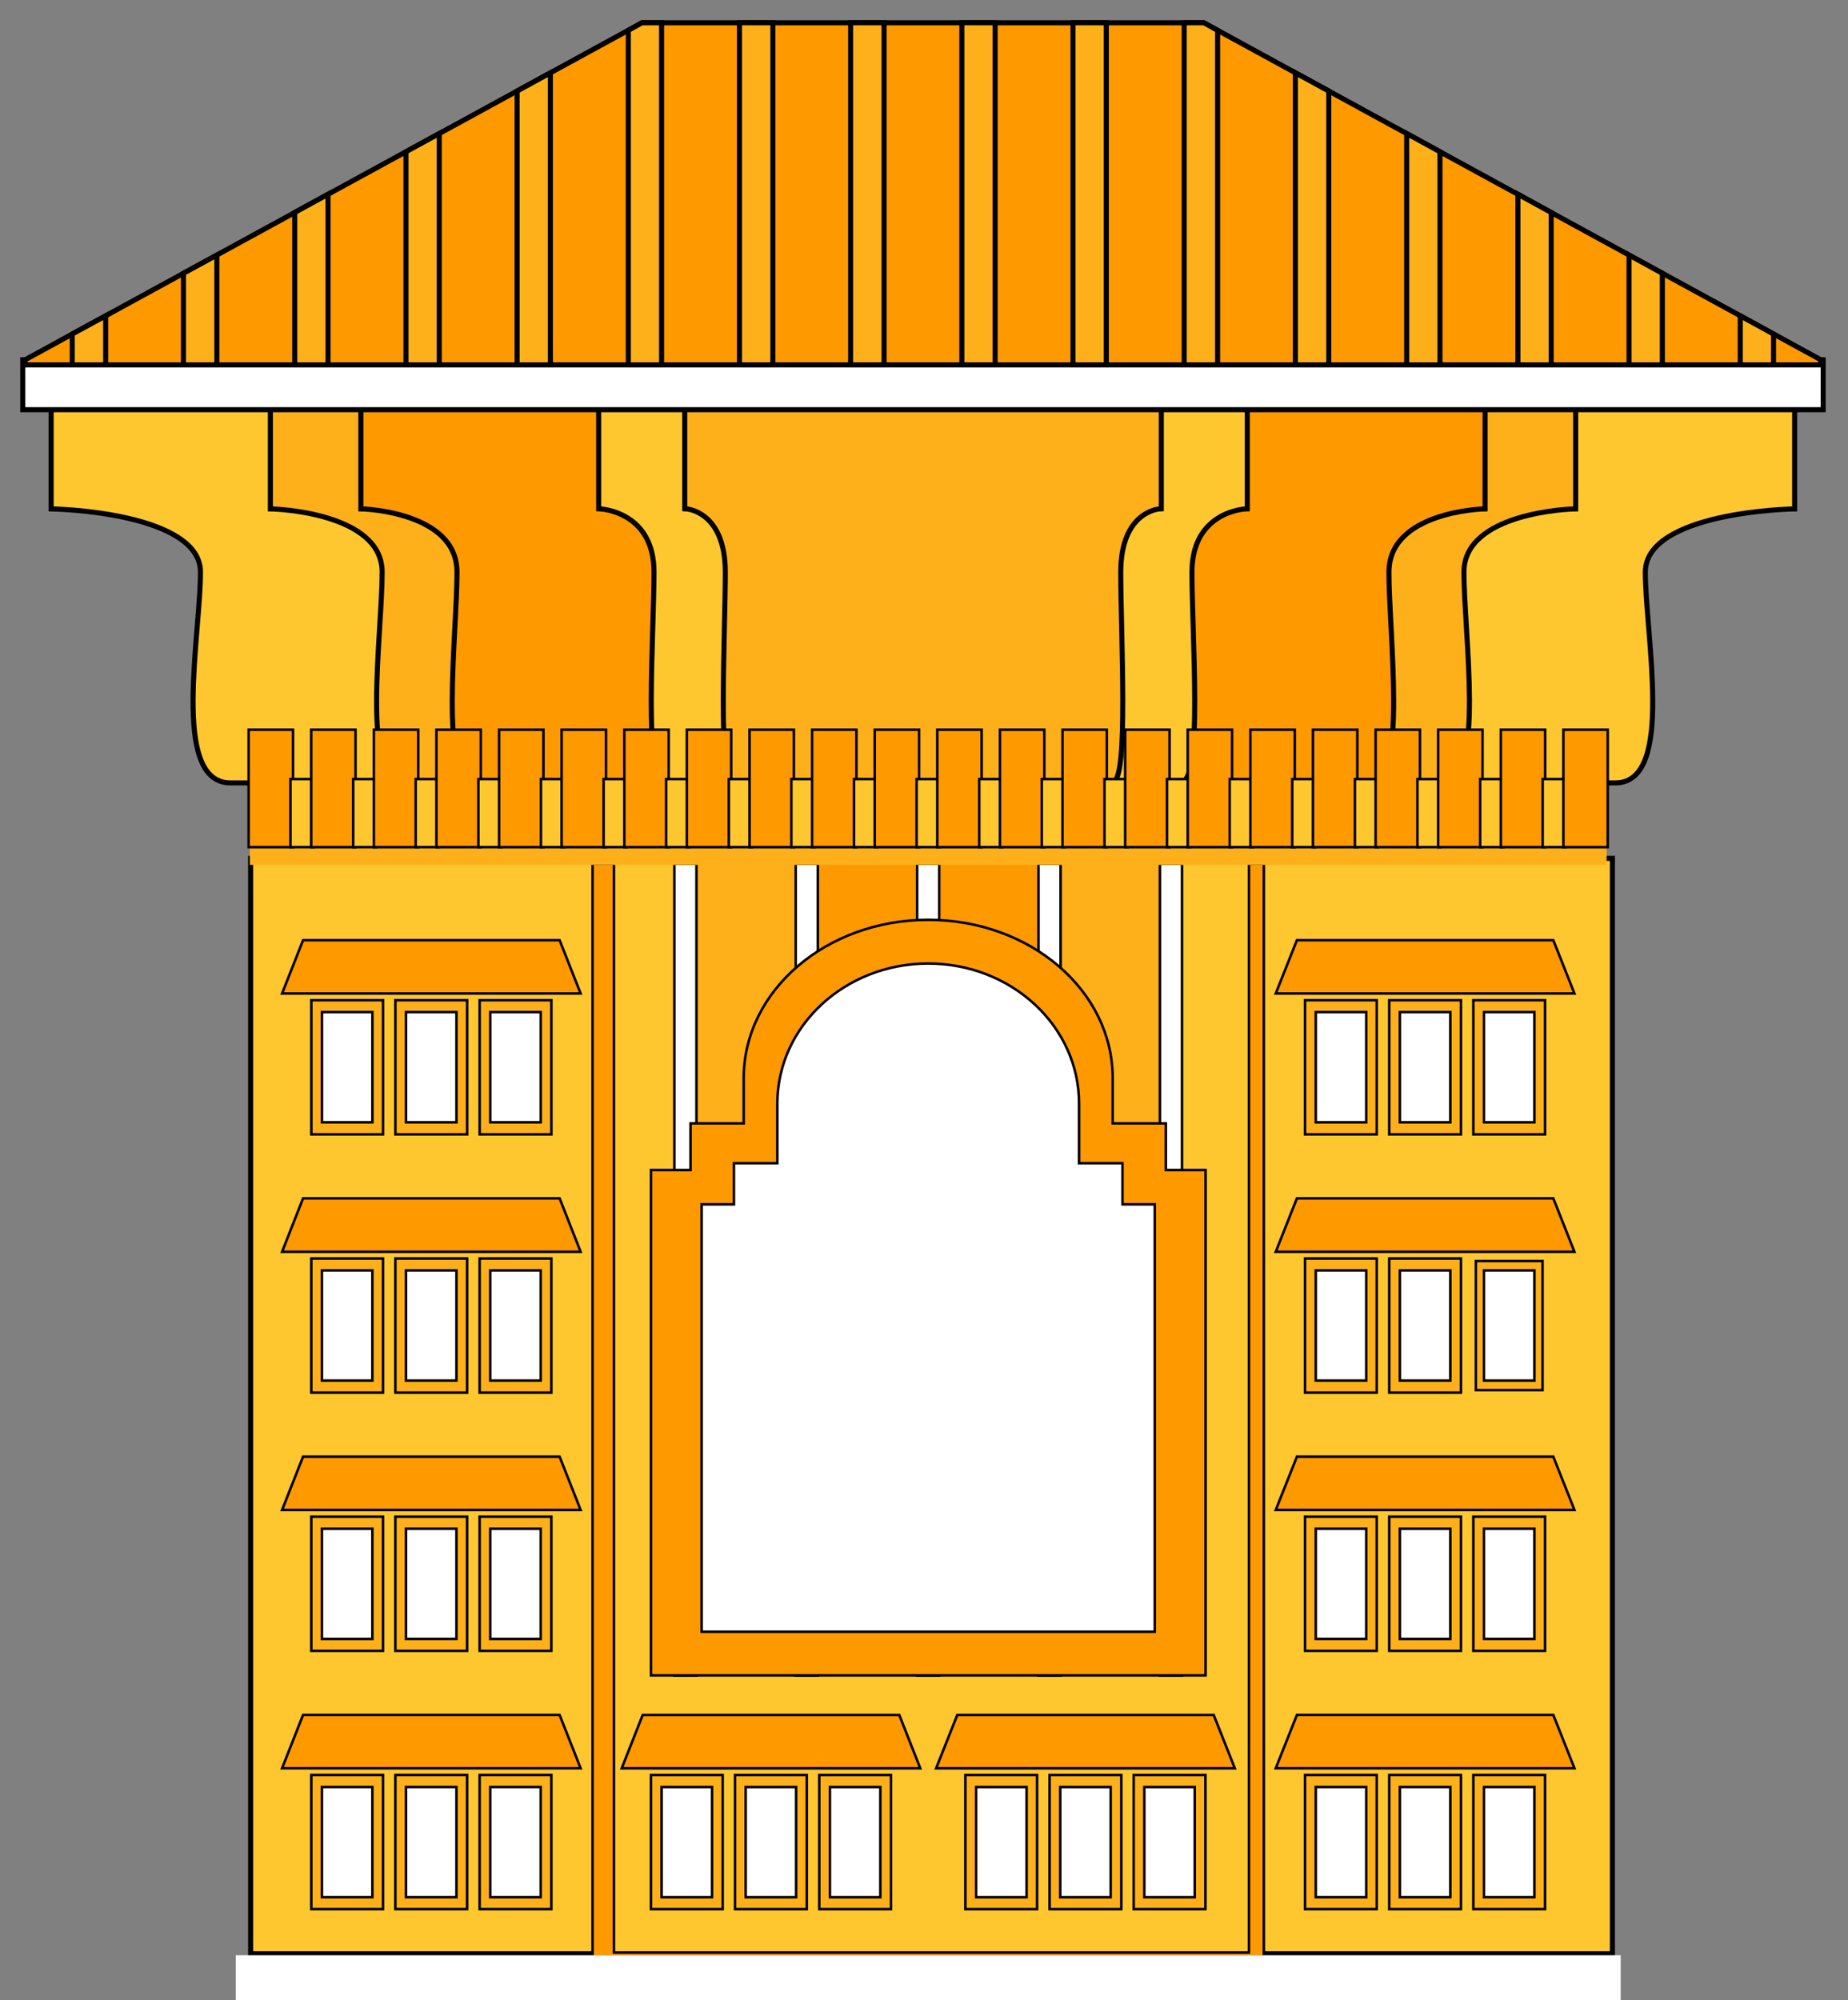 <svg width="73" height="79" viewBox="0 0 73 79" fill="none" xmlns="http://www.w3.org/2000/svg">
<rect x="0" y="0" width="73" height="79" fill="#808080" stroke="none"/>
<g clip-path="url(#clip0_577_971)">
<path d="M2.12 15.98H2.02V16.08V20.001V20.099L2.118 20.101L2.12 20.001L2.118 20.101L2.118 20.101L2.119 20.101L2.122 20.101L2.134 20.102L2.183 20.103C2.226 20.105 2.289 20.107 2.369 20.111C2.529 20.119 2.758 20.133 3.033 20.157C3.583 20.206 4.316 20.297 5.047 20.465C5.78 20.633 6.504 20.877 7.043 21.227C7.58 21.576 7.919 22.021 7.919 22.595C7.919 23.167 7.858 23.915 7.791 24.732C7.786 24.794 7.781 24.856 7.776 24.919C7.704 25.806 7.631 26.76 7.627 27.637C7.623 28.512 7.688 29.322 7.899 29.916C8.004 30.214 8.149 30.465 8.346 30.641C8.546 30.82 8.794 30.919 9.094 30.919H63.819C64.119 30.919 64.367 30.82 64.567 30.642C64.764 30.465 64.909 30.215 65.015 29.917C65.225 29.323 65.29 28.514 65.286 27.639C65.282 26.762 65.209 25.808 65.137 24.921C65.132 24.859 65.127 24.797 65.122 24.736C65.055 23.918 64.994 23.169 64.994 22.595C64.994 22.02 65.333 21.574 65.871 21.224C66.409 20.874 67.133 20.631 67.866 20.463C68.597 20.296 69.33 20.205 69.88 20.157C70.155 20.132 70.384 20.118 70.544 20.111C70.624 20.107 70.687 20.105 70.73 20.103L70.779 20.102L70.791 20.101L70.794 20.101L70.795 20.101L70.795 20.101L70.793 20.001L70.795 20.101L70.893 20.1V20.001V16.08V15.98H70.793H33.815H2.12Z" fill="#FEC72F" stroke="black" stroke-width="0.2"/>
<path d="M10.78 15.98H10.68V16.08V20.001V20.099L10.778 20.101L10.778 20.101L10.778 20.101L10.778 20.101L10.78 20.101L10.79 20.102L10.825 20.103C10.857 20.105 10.904 20.107 10.963 20.111C11.083 20.119 11.253 20.133 11.458 20.157C11.868 20.206 12.414 20.296 12.958 20.463C13.503 20.63 14.04 20.872 14.439 21.218C14.835 21.562 15.095 22.009 15.095 22.595C15.095 23.168 15.049 23.916 14.999 24.732C14.995 24.795 14.991 24.858 14.988 24.921C14.934 25.808 14.879 26.761 14.876 27.637C14.873 28.511 14.922 29.318 15.079 29.908C15.157 30.203 15.265 30.453 15.414 30.631C15.565 30.812 15.76 30.919 16.001 30.919H56.923C57.163 30.919 57.357 30.812 57.508 30.631C57.657 30.454 57.764 30.204 57.843 29.909C57.999 29.319 58.048 28.513 58.046 27.639C58.043 26.763 57.989 25.811 57.935 24.923C57.932 24.859 57.928 24.795 57.924 24.732C57.875 23.917 57.829 23.169 57.829 22.595C57.829 22.007 58.088 21.56 58.485 21.216C58.883 20.869 59.42 20.628 59.966 20.461C60.51 20.295 61.055 20.205 61.465 20.156C61.67 20.132 61.841 20.118 61.96 20.111C62.02 20.107 62.067 20.104 62.098 20.103L62.134 20.102L62.143 20.101L62.145 20.101L62.146 20.101L62.146 20.101L62.243 20.099V20.001V16.08V15.98H62.144H34.487H34.482H10.78Z" fill="#FEB01B" stroke="black" stroke-width="0.2"/>
<path d="M14.354 15.98H14.255V16.08V20.001V20.099L14.351 20.101L14.351 20.101L14.352 20.101L14.352 20.101L14.354 20.101L14.361 20.102L14.392 20.103C14.419 20.105 14.459 20.107 14.51 20.111C14.612 20.119 14.758 20.132 14.934 20.157C15.286 20.205 15.754 20.296 16.22 20.462C17.158 20.796 18.052 21.42 18.052 22.595C18.052 23.168 18.013 23.917 17.97 24.733C17.967 24.796 17.964 24.858 17.96 24.922C17.914 25.809 17.867 26.761 17.864 27.637C17.862 28.511 17.904 29.316 18.038 29.905C18.106 30.199 18.198 30.448 18.326 30.625C18.456 30.806 18.629 30.919 18.847 30.919H54.072C54.289 30.919 54.461 30.806 54.591 30.625C54.719 30.448 54.811 30.199 54.878 29.906C55.012 29.317 55.054 28.513 55.052 27.639C55.05 26.764 55.004 25.811 54.958 24.924C54.954 24.86 54.951 24.796 54.948 24.732C54.905 23.917 54.866 23.169 54.866 22.595C54.866 21.418 55.761 20.793 56.699 20.46C57.165 20.294 57.632 20.204 57.984 20.156C58.16 20.132 58.306 20.118 58.408 20.11C58.459 20.107 58.499 20.104 58.526 20.103L58.557 20.102L58.565 20.101L58.567 20.101L58.567 20.101L58.567 20.101L58.664 20.099V20.001V16.08V15.98H58.564H34.762H34.756H14.354Z" fill="#FF9900" stroke="black" stroke-width="0.2"/>
<path d="M23.749 15.98H23.649V16.08V20.001V20.096L23.744 20.101L23.744 20.101L23.744 20.101L23.744 20.101L23.745 20.101L23.748 20.102L23.765 20.103C23.779 20.104 23.801 20.106 23.83 20.11C23.887 20.118 23.968 20.131 24.067 20.155C24.265 20.202 24.527 20.291 24.789 20.453C25.307 20.773 25.834 21.39 25.834 22.595C25.834 23.169 25.811 23.92 25.787 24.735C25.785 24.798 25.783 24.861 25.781 24.924C25.754 25.811 25.727 26.763 25.726 27.637C25.724 28.511 25.749 29.311 25.825 29.896C25.863 30.187 25.915 30.431 25.987 30.605C26.055 30.77 26.161 30.919 26.331 30.919H46.588C46.758 30.919 46.864 30.77 46.932 30.605C47.004 30.431 47.056 30.187 47.094 29.896C47.171 29.313 47.195 28.512 47.193 27.639C47.192 26.765 47.165 25.814 47.138 24.926C47.136 24.863 47.135 24.801 47.133 24.739C47.108 23.923 47.085 23.171 47.085 22.595C47.085 21.387 47.612 20.771 48.13 20.451C48.392 20.289 48.654 20.201 48.852 20.154C48.951 20.131 49.032 20.117 49.089 20.11C49.117 20.106 49.14 20.104 49.154 20.103L49.171 20.102L49.174 20.101L49.175 20.101L49.175 20.101L49.175 20.101L49.175 20.101L49.27 20.097V20.001V16.08V15.98H49.17H35.479H23.749Z" fill="#FEC72F" stroke="black" stroke-width="0.2"/>
<path d="M27.148 15.98H27.048V16.08V20.001V20.095L27.141 20.101L27.141 20.101L27.141 20.101L27.141 20.101L27.142 20.101L27.144 20.101L27.154 20.102C27.164 20.104 27.18 20.106 27.2 20.109C27.239 20.117 27.297 20.13 27.368 20.153C27.508 20.199 27.696 20.285 27.885 20.444C28.259 20.76 28.651 21.378 28.651 22.595C28.651 23.17 28.634 23.921 28.616 24.736C28.615 24.799 28.613 24.862 28.612 24.925C28.592 25.812 28.573 26.763 28.571 27.637C28.57 28.511 28.588 29.31 28.644 29.892C28.672 30.182 28.71 30.424 28.762 30.596C28.787 30.681 28.819 30.756 28.859 30.812C28.899 30.867 28.959 30.919 29.042 30.919H43.881C43.964 30.919 44.024 30.868 44.064 30.812C44.104 30.756 44.136 30.681 44.161 30.596C44.213 30.425 44.251 30.183 44.279 29.893C44.335 29.311 44.353 28.512 44.352 27.639C44.35 26.766 44.331 25.814 44.311 24.927C44.31 24.865 44.308 24.803 44.307 24.741C44.289 23.924 44.272 23.172 44.272 22.595C44.272 21.375 44.664 20.757 45.038 20.442C45.227 20.283 45.415 20.198 45.555 20.152C45.625 20.129 45.683 20.116 45.723 20.109C45.743 20.106 45.758 20.104 45.768 20.102L45.779 20.101L45.781 20.101L45.781 20.101L45.781 20.101L45.781 20.101L45.782 20.101L45.874 20.095V20.001V16.08V15.98H45.775H35.747H35.742H27.148Z" fill="#FEB01B" stroke="black" stroke-width="0.2"/>
<path d="M63.693 34V33.9H63.593H10H9.9V34V77.061V77.161H10H63.593H63.693V77.061V34Z" fill="#FEC72F" stroke="black" stroke-width="0.2"/>
<path d="M49.925 34.163V34.113H49.875H23.457H23.407V34.163V77.224V77.274H23.457H49.875H49.925V77.224V34.163Z" fill="#FF9900" stroke="black" stroke-width="0.1"/>
<path d="M49.336 34V33.95H49.286H24.302H24.252V34V77.061V77.111H24.302H49.286H49.336V77.061V34Z" fill="#FEC72F" stroke="black" stroke-width="0.1"/>
<path d="M46.05 34V33.95H46H27H26.95V34V65V65.05H27H46H46.05V65V34Z" fill="#FEB01B" stroke="black" stroke-width="0.1"/>
<path d="M41.05 34V33.95H41H32H31.95V34V65V65.05H32H41H41.05V65V34Z" fill="#FF9900" stroke="black" stroke-width="0.1"/>
<path d="M37.101 34.163V34.113H37.051H36.278H36.228V34.163V66.122V66.172H36.278H37.051H37.101V66.122V34.163Z" fill="white" stroke="black" stroke-width="0.1"/>
<path d="M27.512 34.163V34.113H27.462H26.689H26.639V34.163V66.122V66.172H26.689H27.462H27.512V66.122V34.163Z" fill="white" stroke="black" stroke-width="0.1"/>
<path d="M32.306 34.163V34.113H32.257H31.483H31.433V34.163V66.122V66.172H31.483H32.257H32.306V66.122V34.163Z" fill="white" stroke="black" stroke-width="0.1"/>
<path d="M41.896 34.163V34.113H41.846H41.073H41.023V34.163V66.122V66.172H41.073H41.846H41.896V66.122V34.163Z" fill="white" stroke="black" stroke-width="0.1"/>
<path d="M46.692 34.163V34.113H46.642H45.869H45.819V34.163V66.122V66.172H45.869H46.642H46.692V66.122V34.163Z" fill="white" stroke="black" stroke-width="0.1"/>
<path d="M54.384 39.551V39.501H54.334H51.601H51.551V39.551V44.749V44.799H51.601H54.334H54.384V44.749V39.551Z" fill="#FEB01B" stroke="black" stroke-width="0.1"/>
<path d="M53.97 40.022V39.971H53.92H52.026H51.976V40.022V44.273V44.323H52.026H53.92H53.97V44.273V40.022Z" fill="white" stroke="black" stroke-width="0.1"/>
<path d="M57.711 39.551V39.501H57.661H54.928H54.878V39.551V44.749V44.799H54.928H57.661H57.711V44.749V39.551Z" fill="#FEB01B" stroke="black" stroke-width="0.1"/>
<path d="M57.291 40.022V39.971H57.241H55.348H55.298V40.022V44.273V44.323H55.348H57.241H57.291V44.273V40.022Z" fill="white" stroke="black" stroke-width="0.1"/>
<path d="M61.034 39.551V39.501H60.984H58.25H58.2V39.551V44.749V44.799H58.25H60.984H61.034V44.749V39.551Z" fill="#FEB01B" stroke="black" stroke-width="0.1"/>
<path d="M60.613 40.022V39.971H60.563H58.67H58.62V40.022V44.273V44.323H58.67H60.563H60.613V44.273V40.022Z" fill="white" stroke="black" stroke-width="0.1"/>
<path d="M61.372 37.162L61.359 37.131H61.325H51.264H51.23L51.218 37.162L50.422 39.168L50.395 39.236H50.469H62.121H62.194L62.167 39.168L61.372 37.162Z" fill="#FF9900" stroke="black" stroke-width="0.1"/>
<path d="M54.384 49.751V49.701H54.334H51.601H51.551V49.751V54.95V54.999H51.601H54.334H54.384V54.95V49.751Z" fill="#FEB01B" stroke="black" stroke-width="0.1"/>
<path d="M53.97 50.222V50.172H53.92H52.026H51.976V50.222V54.474V54.523H52.026H53.92H53.97V54.474V50.222Z" fill="white" stroke="black" stroke-width="0.1"/>
<path d="M57.711 49.751V49.701H57.661H54.928H54.878V49.751V54.95V54.999H54.928H57.661H57.711V54.95V49.751Z" fill="#FEB01B" stroke="black" stroke-width="0.1"/>
<path d="M57.291 50.222V50.172H57.241H55.348H55.298V50.222V54.474V54.523H55.348H57.241H57.291V54.474V50.222Z" fill="white" stroke="black" stroke-width="0.1"/>
<path d="M58.3 54.9V49.801H60.934V54.9H58.3Z" fill="#FEB01B" stroke="black" stroke-width="0.1"/>
<path d="M60.613 50.222V50.172H60.563H58.67H58.62V50.222V54.474V54.523H58.67H60.563H60.613V54.474V50.222Z" fill="white" stroke="black" stroke-width="0.1"/>
<path d="M61.372 47.358L61.359 47.326H61.325H51.264H51.23L51.218 47.358L50.422 49.369L50.395 49.437H50.469H62.121H62.194L62.167 49.369L61.372 47.358Z" fill="#FF9900" stroke="black" stroke-width="0.1"/>
<path d="M54.384 59.948V59.898H54.334H51.601H51.551V59.948V65.147V65.197H51.601H54.334H54.384V65.147V59.948Z" fill="#FEB01B" stroke="black" stroke-width="0.1"/>
<path d="M53.97 60.424V60.374H53.92H52.026H51.976V60.424V64.676V64.726H52.026H53.92H53.97V64.676V60.424Z" fill="white" stroke="black" stroke-width="0.1"/>
<path d="M57.711 59.948V59.898H57.661H54.928H54.878V59.948V65.147V65.197H54.928H57.661H57.711V65.147V59.948Z" fill="#FEB01B" stroke="black" stroke-width="0.1"/>
<path d="M57.291 60.425V60.375H57.241H55.348H55.298V60.425V64.677V64.727H55.348H57.241H57.291V64.677V60.425Z" fill="white" stroke="black" stroke-width="0.1"/>
<path d="M61.034 59.948V59.898H60.984H58.25H58.2V59.948V65.147V65.197H58.25H60.984H61.034V65.147V59.948Z" fill="#FEB01B" stroke="black" stroke-width="0.1"/>
<path d="M60.613 60.424V60.374H60.563H58.67H58.62V60.424V64.676V64.726H58.67H60.563H60.613V64.676V60.424Z" fill="white" stroke="black" stroke-width="0.1"/>
<path d="M61.372 57.56L61.359 57.528H61.325H51.264H51.23L51.218 57.56L50.422 59.565L50.395 59.634H50.469H62.121H62.194L62.167 59.565L61.372 57.56Z" fill="#FF9900" stroke="black" stroke-width="0.1"/>
<path d="M54.384 70.148V70.098H54.334H51.601H51.551V70.148V75.347V75.397H51.601H54.334H54.384V75.347V70.148Z" fill="#FEB01B" stroke="black" stroke-width="0.1"/>
<path d="M53.97 70.624V70.574H53.92H52.026H51.976V70.624V74.876V74.926H52.026H53.92H53.97V74.876V70.624Z" fill="white" stroke="black" stroke-width="0.1"/>
<path d="M57.711 70.148V70.098H57.661H54.928H54.878V70.148V75.347V75.397H54.928H57.661H57.711V75.347V70.148Z" fill="#FEB01B" stroke="black" stroke-width="0.1"/>
<path d="M57.291 70.624V70.574H57.241H55.348H55.298V70.624V74.876V74.926H55.348H57.241H57.291V74.876V70.624Z" fill="white" stroke="black" stroke-width="0.1"/>
<path d="M61.034 70.148V70.098H60.984H58.25H58.2V70.148V75.347V75.397H58.25H60.984H61.034V75.347V70.148Z" fill="#FEB01B" stroke="black" stroke-width="0.1"/>
<path d="M60.613 70.624V70.574H60.563H58.67H58.62V70.624V74.876V74.926H58.67H60.563H60.613V74.876V70.624Z" fill="white" stroke="black" stroke-width="0.1"/>
<path d="M61.372 67.76L61.359 67.728H61.325H51.264H51.23L51.218 67.76L50.422 69.765L50.395 69.834H50.469H62.121H62.194L62.167 69.765L61.372 67.76Z" fill="#FF9900" stroke="black" stroke-width="0.1"/>
<path d="M15.131 39.551V39.501H15.081H12.348H12.298V39.551V44.749V44.799H12.348H15.081H15.131V44.749V39.551Z" fill="#FEB01B" stroke="black" stroke-width="0.1"/>
<path d="M14.711 40.022V39.971H14.661H12.768H12.718V40.022V44.273V44.323H12.768H14.661H14.711V44.273V40.022Z" fill="white" stroke="black" stroke-width="0.1"/>
<path d="M18.453 39.551V39.501H18.403H15.669H15.619V39.551V44.749V44.799H15.669H18.403H18.453V44.749V39.551Z" fill="#FEB01B" stroke="black" stroke-width="0.1"/>
<path d="M18.032 40.022V39.971H17.982H16.089H16.039V40.022V44.273V44.323H16.089H17.982H18.032V44.273V40.022Z" fill="white" stroke="black" stroke-width="0.1"/>
<path d="M21.781 39.551V39.501H21.731H18.997H18.947V39.551V44.749V44.799H18.997H21.731H21.781V44.749V39.551Z" fill="#FEB01B" stroke="black" stroke-width="0.1"/>
<path d="M21.36 40.022V39.971H21.31H19.417H19.367V40.022V44.273V44.323H19.417H21.31H21.36V44.273V40.022Z" fill="white" stroke="black" stroke-width="0.1"/>
<path d="M22.119 37.162L22.106 37.131H22.072H12.006H11.972L11.959 37.162L11.169 39.168L11.142 39.236H11.216H22.862H22.936L22.909 39.168L22.119 37.162Z" fill="#FF9900" stroke="black" stroke-width="0.1"/>
<path d="M15.13 49.751V49.701H15.08H12.347H12.297V49.751V54.95V54.999H12.347H15.08H15.13V54.95V49.751Z" fill="#FEB01B" stroke="black" stroke-width="0.1"/>
<path d="M14.71 50.222V50.172H14.66H12.767H12.717V50.222V54.474V54.523H12.767H14.66H14.71V54.474V50.222Z" fill="white" stroke="black" stroke-width="0.1"/>
<path d="M18.452 49.751V49.701H18.402H15.668H15.618V49.751V54.95V54.999H15.668H18.402H18.452V54.95V49.751Z" fill="#FEB01B" stroke="black" stroke-width="0.1"/>
<path d="M18.031 50.222V50.172H17.981H16.088H16.038V50.222V54.474V54.523H16.088H17.981H18.031V54.474V50.222Z" fill="white" stroke="black" stroke-width="0.1"/>
<path d="M21.78 49.751V49.701H21.73H18.996H18.946V49.751V54.95V54.999H18.996H21.73H21.78V54.95V49.751Z" fill="#FEB01B" stroke="black" stroke-width="0.1"/>
<path d="M21.359 50.222V50.172H21.309H19.416H19.366V50.222V54.474V54.523H19.416H21.309H21.359V54.474V50.222Z" fill="white" stroke="black" stroke-width="0.1"/>
<path d="M22.119 47.358L22.106 47.326H22.072H12.006H11.972L11.959 47.358L11.169 49.369L11.143 49.437H11.216H22.862H22.935L22.909 49.369L22.119 47.358Z" fill="#FF9900" stroke="black" stroke-width="0.1"/>
<path d="M15.13 59.948V59.898H15.08H12.347H12.297V59.948V65.147V65.197H12.347H15.08H15.13V65.147V59.948Z" fill="#FEB01B" stroke="black" stroke-width="0.1"/>
<path d="M14.71 60.425V60.375H14.66H12.767H12.717V60.425V64.677V64.727H12.767H14.66H14.71V64.677V60.425Z" fill="white" stroke="black" stroke-width="0.1"/>
<path d="M18.452 59.948V59.898H18.402H15.668H15.618V59.948V65.147V65.197H15.668H18.402H18.452V65.147V59.948Z" fill="#FEB01B" stroke="black" stroke-width="0.1"/>
<path d="M18.031 60.424V60.374H17.981H16.088H16.038V60.424V64.676V64.726H16.088H17.981H18.031V64.676V60.424Z" fill="white" stroke="black" stroke-width="0.1"/>
<path d="M21.78 59.948V59.898H21.73H18.996H18.946V59.948V65.147V65.197H18.996H21.73H21.78V65.147V59.948Z" fill="#FEB01B" stroke="black" stroke-width="0.1"/>
<path d="M21.359 60.425V60.375H21.309H19.416H19.366V60.425V64.677V64.727H19.416H21.309H21.359V64.677V60.425Z" fill="white" stroke="black" stroke-width="0.1"/>
<path d="M22.119 57.56L22.106 57.528H22.072H12.006H11.972L11.959 57.56L11.169 59.565L11.142 59.634H11.216H22.862H22.936L22.909 59.565L22.119 57.56Z" fill="#FF9900" stroke="black" stroke-width="0.1"/>
<path d="M15.13 70.148V70.098H15.08H12.347H12.297V70.148V75.347V75.397H12.347H15.08H15.13V75.347V70.148Z" fill="#FEB01B" stroke="black" stroke-width="0.1"/>
<path d="M14.71 70.624V70.574H14.66H12.767H12.717V70.624V74.876V74.926H12.767H14.66H14.71V74.876V70.624Z" fill="white" stroke="black" stroke-width="0.1"/>
<path d="M18.452 70.148V70.098H18.402H15.668H15.618V70.148V75.347V75.397H15.668H18.402H18.452V75.347V70.148Z" fill="#FEB01B" stroke="black" stroke-width="0.1"/>
<path d="M18.031 70.624V70.574H17.981H16.088H16.038V70.624V74.876V74.926H16.088H17.981H18.031V74.876V70.624Z" fill="white" stroke="black" stroke-width="0.1"/>
<path d="M21.78 70.148V70.098H21.73H18.996H18.946V70.148V75.347V75.397H18.996H21.73H21.78V75.347V70.148Z" fill="#FEB01B" stroke="black" stroke-width="0.1"/>
<path d="M21.359 70.624V70.574H21.309H19.416H19.366V70.624V74.876V74.926H19.416H21.309H21.359V74.876V70.624Z" fill="white" stroke="black" stroke-width="0.1"/>
<path d="M22.119 67.76L22.106 67.728H22.072H12.006H11.972L11.959 67.76L11.169 69.766L11.142 69.834H11.216H22.862H22.936L22.909 69.766L22.119 67.76Z" fill="#FF9900" stroke="black" stroke-width="0.1"/>
<path d="M28.547 70.149V70.099H28.497H25.764H25.714V70.149V75.348V75.398H25.764H28.497H28.547V75.348V70.149Z" fill="#FEB01B" stroke="black" stroke-width="0.1"/>
<path d="M28.127 70.625V70.575H28.077H26.184H26.134V70.625V74.877V74.927H26.184H28.077H28.127V74.877V70.625Z" fill="white" stroke="black" stroke-width="0.1"/>
<path d="M31.87 70.149V70.099H31.82H29.086H29.036V70.149V75.348V75.398H29.086H31.82H31.87V75.348V70.149Z" fill="#FEB01B" stroke="black" stroke-width="0.1"/>
<path d="M31.449 70.625V70.575H31.399H29.506H29.456V70.625V74.877V74.927H29.506H31.399H31.449V74.877V70.625Z" fill="white" stroke="black" stroke-width="0.1"/>
<path d="M35.197 70.149V70.099H35.147H32.413H32.363V70.149V75.348V75.398H32.413H35.147H35.197V75.348V70.149Z" fill="#FEB01B" stroke="black" stroke-width="0.1"/>
<path d="M34.776 70.625V70.575H34.726H32.833H32.783V70.625V74.877V74.927H32.833H34.726H34.776V74.877V70.625Z" fill="white" stroke="black" stroke-width="0.1"/>
<path d="M35.536 67.761L35.523 67.729H35.489H25.423H25.389L25.376 67.761L24.586 69.766L24.559 69.835H24.633H36.279H36.352L36.326 69.766L35.536 67.761Z" fill="#FF9900" stroke="black" stroke-width="0.1"/>
<path d="M40.967 70.149V70.099H40.917H38.184H38.134V70.149V75.348V75.398H38.184H40.917H40.967V75.348V70.149Z" fill="#FEB01B" stroke="black" stroke-width="0.1"/>
<path d="M40.553 70.625V70.575H40.503H38.609H38.559V70.625V74.877V74.927H38.609H40.503H40.553V74.877V70.625Z" fill="white" stroke="black" stroke-width="0.1"/>
<path d="M44.294 70.149V70.099H44.244H41.511H41.461V70.149V75.348V75.398H41.511H44.244H44.294V75.348V70.149Z" fill="#FEB01B" stroke="black" stroke-width="0.1"/>
<path d="M43.874 70.625V70.575H43.824H41.931H41.881V70.625V74.877V74.927H41.931H43.824H43.874V74.877V70.625Z" fill="white" stroke="black" stroke-width="0.1"/>
<path d="M47.617 70.149V70.099H47.567H44.833H44.783V70.149V75.348V75.398H44.833H47.567H47.617V75.348V70.149Z" fill="#FEB01B" stroke="black" stroke-width="0.1"/>
<path d="M47.196 70.625V70.575H47.146H45.253H45.203V70.625V74.877V74.927H45.253H47.146H47.196V74.877V70.625Z" fill="white" stroke="black" stroke-width="0.1"/>
<path d="M47.956 67.761L47.943 67.729H47.909H37.848H37.814L37.802 67.761L37.006 69.766L36.979 69.835H37.053H48.705H48.778L48.751 69.766L47.956 67.761Z" fill="#FF9900" stroke="black" stroke-width="0.1"/>
<path d="M47.573 46.208H46.054V44.415V44.365H46.004H43.953V42.577C43.953 39.114 40.686 36.326 36.666 36.326C32.646 36.326 29.378 39.12 29.378 42.577V44.365H27.328H27.278V44.415V46.208H25.765H25.715V46.258V66.116V66.166H25.765H47.573H47.623V66.116V46.258V46.208H47.573Z" fill="#FF9900" stroke="black" stroke-width="0.1"/>
<path d="M45.567 47.563H44.34V45.989V45.939H44.29H42.626V43.586C42.626 40.524 39.956 38.052 36.666 38.052C33.376 38.052 30.706 40.524 30.706 43.586V45.939H29.042H28.992V45.989V47.563H27.765H27.715V47.614V64.391V64.441H27.765H45.567H45.617V64.391V47.614V47.563H45.567Z" fill="white" stroke="black" stroke-width="0.1"/>
<path d="M63.465 33.406H9.872V34.157H63.465V33.406Z" fill="#FEB01B"/>
<path d="M11.575 28.869V28.819H11.525H9.872H9.822V28.869V33.407V33.457H9.872H11.525H11.575V33.407V28.869Z" fill="#FF9900" stroke="black" stroke-width="0.1"/>
<path d="M12.392 30.818V30.768H12.342H11.524H11.474V30.818V33.406V33.456H11.524H12.342H12.392V33.406V30.818Z" fill="#FEC72F" stroke="black" stroke-width="0.1"/>
<path d="M14.045 28.869V28.819H13.995H12.343H12.293V28.869V33.407V33.457H12.343H13.995H14.045V33.407V28.869Z" fill="#FF9900" stroke="black" stroke-width="0.1"/>
<path d="M14.869 30.818V30.768H14.819H14.001H13.951V30.818V33.406V33.456H14.001H14.819H14.869V33.406V30.818Z" fill="#FEC72F" stroke="black" stroke-width="0.1"/>
<path d="M16.521 28.869V28.819H16.471H14.818H14.768V28.869V33.407V33.457H14.818H16.471H16.521V33.407V28.869Z" fill="#FF9900" stroke="black" stroke-width="0.1"/>
<path d="M17.339 30.818V30.768H17.289H16.471H16.421V30.818V33.406V33.456H16.471H17.289H17.339V33.406V30.818Z" fill="#FEC72F" stroke="black" stroke-width="0.1"/>
<path d="M18.992 28.869V28.819H18.942H17.289H17.239V28.869V33.407V33.457H17.289H18.942H18.992V33.407V28.869Z" fill="#FF9900" stroke="black" stroke-width="0.1"/>
<path d="M19.815 30.818V30.768H19.765H18.947H18.897V30.818V33.406V33.456H18.947H19.765H19.815V33.406V30.818Z" fill="#FEC72F" stroke="black" stroke-width="0.1"/>
<path d="M21.467 28.869V28.819H21.417H19.765H19.715V28.869V33.407V33.457H19.765H21.417H21.467V33.407V28.869Z" fill="#FF9900" stroke="black" stroke-width="0.1"/>
<path d="M22.286 30.818V30.768H22.236H21.418H21.368V30.818V33.406V33.456H21.418H22.236H22.286V33.406V30.818Z" fill="#FEC72F" stroke="black" stroke-width="0.1"/>
<path d="M23.938 28.869V28.819H23.888H22.235H22.185V28.869V33.407V33.457H22.235H23.888H23.938V33.407V28.869Z" fill="#FF9900" stroke="black" stroke-width="0.1"/>
<path d="M24.761 30.818V30.768H24.711H23.894H23.844V30.818V33.406V33.456H23.894H24.711H24.761V33.406V30.818Z" fill="#FEC72F" stroke="black" stroke-width="0.1"/>
<path d="M26.415 28.869V28.819H26.364H24.712H24.662V28.869V33.407V33.457H24.712H26.364H26.415V33.407V28.869Z" fill="#FF9900" stroke="black" stroke-width="0.1"/>
<path d="M27.232 30.818V30.768H27.182H26.364H26.314V30.818V33.406V33.456H26.364H27.182H27.232V33.406V30.818Z" fill="#FEC72F" stroke="black" stroke-width="0.1"/>
<path d="M28.884 28.869V28.819H28.834H27.182H27.132V28.869V33.407V33.457H27.182H28.834H28.884V33.407V28.869Z" fill="#FF9900" stroke="black" stroke-width="0.1"/>
<path d="M29.708 30.818V30.768H29.658H28.84H28.79V30.818V33.406V33.456H28.84H29.658H29.708V33.406V30.818Z" fill="#FEC72F" stroke="black" stroke-width="0.1"/>
<path d="M31.361 28.869V28.819H31.311H29.658H29.608V28.869V33.407V33.457H29.658H31.311H31.361V33.407V28.869Z" fill="#FF9900" stroke="black" stroke-width="0.1"/>
<path d="M32.177 30.818V30.768H32.127H31.31H31.26V30.818V33.406V33.456H31.31H32.127H32.177V33.406V30.818Z" fill="#FEC72F" stroke="black" stroke-width="0.1"/>
<path d="M33.831 28.869V28.819H33.781H32.129H32.079V28.869V33.407V33.457H32.129H33.781H33.831V33.407V28.869Z" fill="#FF9900" stroke="black" stroke-width="0.1"/>
<path d="M34.654 30.818V30.768H34.604H33.786H33.736V30.818V33.406V33.456H33.786H34.604H34.654V33.406V30.818Z" fill="#FEC72F" stroke="black" stroke-width="0.1"/>
<path d="M36.307 28.869V28.819H36.257H34.605H34.554V28.869V33.407V33.457H34.605H36.257H36.307V33.407V28.869Z" fill="#FF9900" stroke="black" stroke-width="0.1"/>
<path d="M37.125 30.818V30.768H37.075H36.257H36.207V30.818V33.406V33.456H36.257H37.075H37.125V33.406V30.818Z" fill="#FEC72F" stroke="black" stroke-width="0.1"/>
<path d="M38.777 28.869V28.819H38.727H37.074H37.024V28.869V33.407V33.457H37.074H38.727H38.777V33.407V28.869Z" fill="#FF9900" stroke="black" stroke-width="0.1"/>
<path d="M39.6 30.818V30.768H39.55H38.732H38.682V30.818V33.406V33.456H38.732H39.55H39.6V33.406V30.818Z" fill="#FEC72F" stroke="black" stroke-width="0.1"/>
<path d="M41.253 28.869V28.819H41.203H39.551H39.501V28.869V33.407V33.457H39.551H41.203H41.253V33.407V28.869Z" fill="#FF9900" stroke="black" stroke-width="0.1"/>
<path d="M42.071 30.818V30.768H42.021H41.203H41.153V30.818V33.406V33.456H41.203H42.021H42.071V33.406V30.818Z" fill="#FEC72F" stroke="black" stroke-width="0.1"/>
<path d="M43.723 28.869V28.819H43.673H42.02H41.971V28.869V33.407V33.457H42.02H43.673H43.723V33.407V28.869Z" fill="#FF9900" stroke="black" stroke-width="0.1"/>
<path d="M44.547 30.818V30.768H44.497H43.679H43.629V30.818V33.406V33.456H43.679H44.497H44.547V33.406V30.818Z" fill="#FEC72F" stroke="black" stroke-width="0.1"/>
<path d="M46.2 28.869V28.819H46.15H44.497H44.447V28.869V33.407V33.457H44.497H46.15H46.2V33.407V28.869Z" fill="#FF9900" stroke="black" stroke-width="0.1"/>
<path d="M47.017 30.818V30.768H46.967H46.149H46.099V30.818V33.406V33.456H46.149H46.967H47.017V33.406V30.818Z" fill="#FEC72F" stroke="black" stroke-width="0.1"/>
<path d="M48.67 28.869V28.819H48.62H46.968H46.918V28.869V33.407V33.457H46.968H48.62H48.67V33.407V28.869Z" fill="#FF9900" stroke="black" stroke-width="0.1"/>
<path d="M49.493 30.818V30.768H49.443H48.625H48.575V30.818V33.406V33.456H48.625H49.443H49.493V33.406V30.818Z" fill="#FEC72F" stroke="black" stroke-width="0.1"/>
<path d="M51.146 28.869V28.819H51.096H49.443H49.393V28.869V33.407V33.457H49.443H51.096H51.146V33.407V28.869Z" fill="#FF9900" stroke="black" stroke-width="0.1"/>
<path d="M51.964 30.818V30.768H51.914H51.096H51.046V30.818V33.406V33.456H51.096H51.914H51.964V33.406V30.818Z" fill="#FEC72F" stroke="black" stroke-width="0.1"/>
<path d="M53.617 28.869V28.819H53.567H51.914H51.864V28.869V33.407V33.457H51.914H53.567H53.617V33.407V28.869Z" fill="#FF9900" stroke="black" stroke-width="0.1"/>
<path d="M54.44 30.818V30.768H54.39H53.572H53.522V30.818V33.406V33.456H53.572H54.39H54.44V33.406V30.818Z" fill="#FEC72F" stroke="black" stroke-width="0.1"/>
<path d="M56.092 28.869V28.819H56.042H54.39H54.34V28.869V33.407V33.457H54.39H56.042H56.092V33.407V28.869Z" fill="#FF9900" stroke="black" stroke-width="0.1"/>
<path d="M56.91 30.818V30.768H56.86H56.042H55.992V30.818V33.406V33.456H56.042H56.86H56.91V33.406V30.818Z" fill="#FEC72F" stroke="black" stroke-width="0.1"/>
<path d="M58.563 28.869V28.819H58.513H56.86H56.81V28.869V33.407V33.457H56.86H58.513H58.563V33.407V28.869Z" fill="#FF9900" stroke="black" stroke-width="0.1"/>
<path d="M59.386 30.818V30.768H59.336H58.519H58.469V30.818V33.406V33.456H58.519H59.336H59.386V33.406V30.818Z" fill="#FEC72F" stroke="black" stroke-width="0.1"/>
<path d="M61.038 28.869V28.819H60.989H59.336H59.286V28.869V33.407V33.457H59.336H60.989H61.038V33.407V28.869Z" fill="#FF9900" stroke="black" stroke-width="0.1"/>
<path d="M61.857 30.818V30.768H61.807H60.989H60.939V30.818V33.406V33.456H60.989H61.807H61.857V33.406V30.818Z" fill="#FEC72F" stroke="black" stroke-width="0.1"/>
<path d="M63.509 28.869V28.819H63.459H61.807H61.757V28.869V33.407V33.457H61.807H63.459H63.509V33.407V28.869Z" fill="#FF9900" stroke="black" stroke-width="0.1"/>
<path d="M64.02 77.219H9.312V79H64.02V77.219Z" fill="white"/>
<path d="M72.019 14.31V14.21H71.919H1H0.9V14.31V16.08V16.18H1H71.919H72.019V16.08V14.31Z" fill="white" stroke="black" stroke-width="0.2"/>
<path d="M47.577 0.912L47.554 0.9H47.529H25.385H25.359L25.337 0.912L0.969 14.222L1.017 14.41H71.902L71.95 14.222L47.577 0.912Z" fill="#FF9900" stroke="black" stroke-width="0.2"/>
<path d="M2.854 14.31V14.41H2.954H4.074H4.174V14.31V12.641V12.472L4.027 12.553L2.906 13.163L2.854 13.192V13.251V14.31Z" fill="#FEB01B" stroke="black" stroke-width="0.2"/>
<path d="M8.566 10.243V10.075L8.418 10.155L7.298 10.766L7.246 10.794V10.854V14.31V14.41H7.346H8.466H8.566V14.31V10.243Z" fill="#FEB01B" stroke="black" stroke-width="0.2"/>
<path d="M12.958 7.84V7.671L12.81 7.752L11.695 8.363L11.643 8.391V8.45V14.31V14.41H11.743H12.858H12.958V14.31V7.84Z" fill="#FEB01B" stroke="black" stroke-width="0.2"/>
<path d="M17.351 5.442V5.274L17.203 5.355L16.088 5.965L16.036 5.994V6.053V14.31V14.41H16.136H17.25H17.351V14.31V5.442Z" fill="#FEB01B" stroke="black" stroke-width="0.2"/>
<path d="M21.742 3.045V2.876L21.594 2.957L20.479 3.568L20.427 3.596V3.656V14.31V14.41H20.527H21.642H21.742V14.31V3.045Z" fill="#FEB01B" stroke="black" stroke-width="0.2"/>
<path d="M26.134 1V0.9H26.034H25.384H25.358L25.335 0.913L24.87 1.17L24.819 1.199V1.258V14.31V14.41H24.919H26.034H26.134V14.31V1Z" fill="#FEB01B" stroke="black" stroke-width="0.2"/>
<path d="M30.531 1V0.9H30.431H29.311H29.21V1V14.31V14.41H29.311H30.431H30.531V14.31V1Z" fill="#FEB01B" stroke="black" stroke-width="0.2"/>
<path d="M34.922 1V0.9H34.822H33.702H33.602V1V14.31V14.41H33.702H34.822H34.922V14.31V1Z" fill="#FEB01B" stroke="black" stroke-width="0.2"/>
<path d="M39.309 1V0.9H39.209H38.095H37.995V1V14.31V14.41H38.095H39.209H39.309V14.31V1Z" fill="#FEB01B" stroke="black" stroke-width="0.2"/>
<path d="M43.701 1V0.9H43.601H42.486H42.386V1V14.31V14.41H42.486H43.601H43.701V14.31V1Z" fill="#FEB01B" stroke="black" stroke-width="0.2"/>
<path d="M48.098 1.258V1.198L48.046 1.17L47.576 0.912L47.553 0.9H47.528H46.878H46.778V1V14.31V14.41H46.878H47.998H48.098V14.31V1.258Z" fill="#FEB01B" stroke="black" stroke-width="0.2"/>
<path d="M52.49 3.656V3.596L52.438 3.568L51.317 2.957L51.169 2.877V3.045V14.31V14.41H51.27H52.39H52.49V14.31V3.656Z" fill="#FEB01B" stroke="black" stroke-width="0.2"/>
<path d="M56.882 6.053V5.994L56.83 5.965L55.715 5.355L55.567 5.274V5.442V14.31V14.41H55.667H56.782H56.882V14.31V6.053Z" fill="#FEB01B" stroke="black" stroke-width="0.2"/>
<path d="M61.274 8.45V8.391L61.222 8.363L60.108 7.752L59.96 7.671V7.84V14.31V14.41H60.06H61.174H61.274V14.31V8.45Z" fill="#FEB01B" stroke="black" stroke-width="0.2"/>
<path d="M65.666 10.854V10.794L65.614 10.766L64.499 10.155L64.351 10.074V10.243V14.31V14.41H64.451H65.566H65.666V14.31V10.854Z" fill="#FEB01B" stroke="black" stroke-width="0.2"/>
<path d="M70.058 13.251V13.192L70.006 13.164L68.891 12.553L68.743 12.472V12.641V14.31V14.41H68.843H69.957H70.058V14.31V13.251Z" fill="#FEB01B" stroke="black" stroke-width="0.2"/>
</g>
<defs>
<clipPath id="clip0_577_971">
<rect width="73" height="79" fill="white"/>
</clipPath>
</defs>
</svg>
